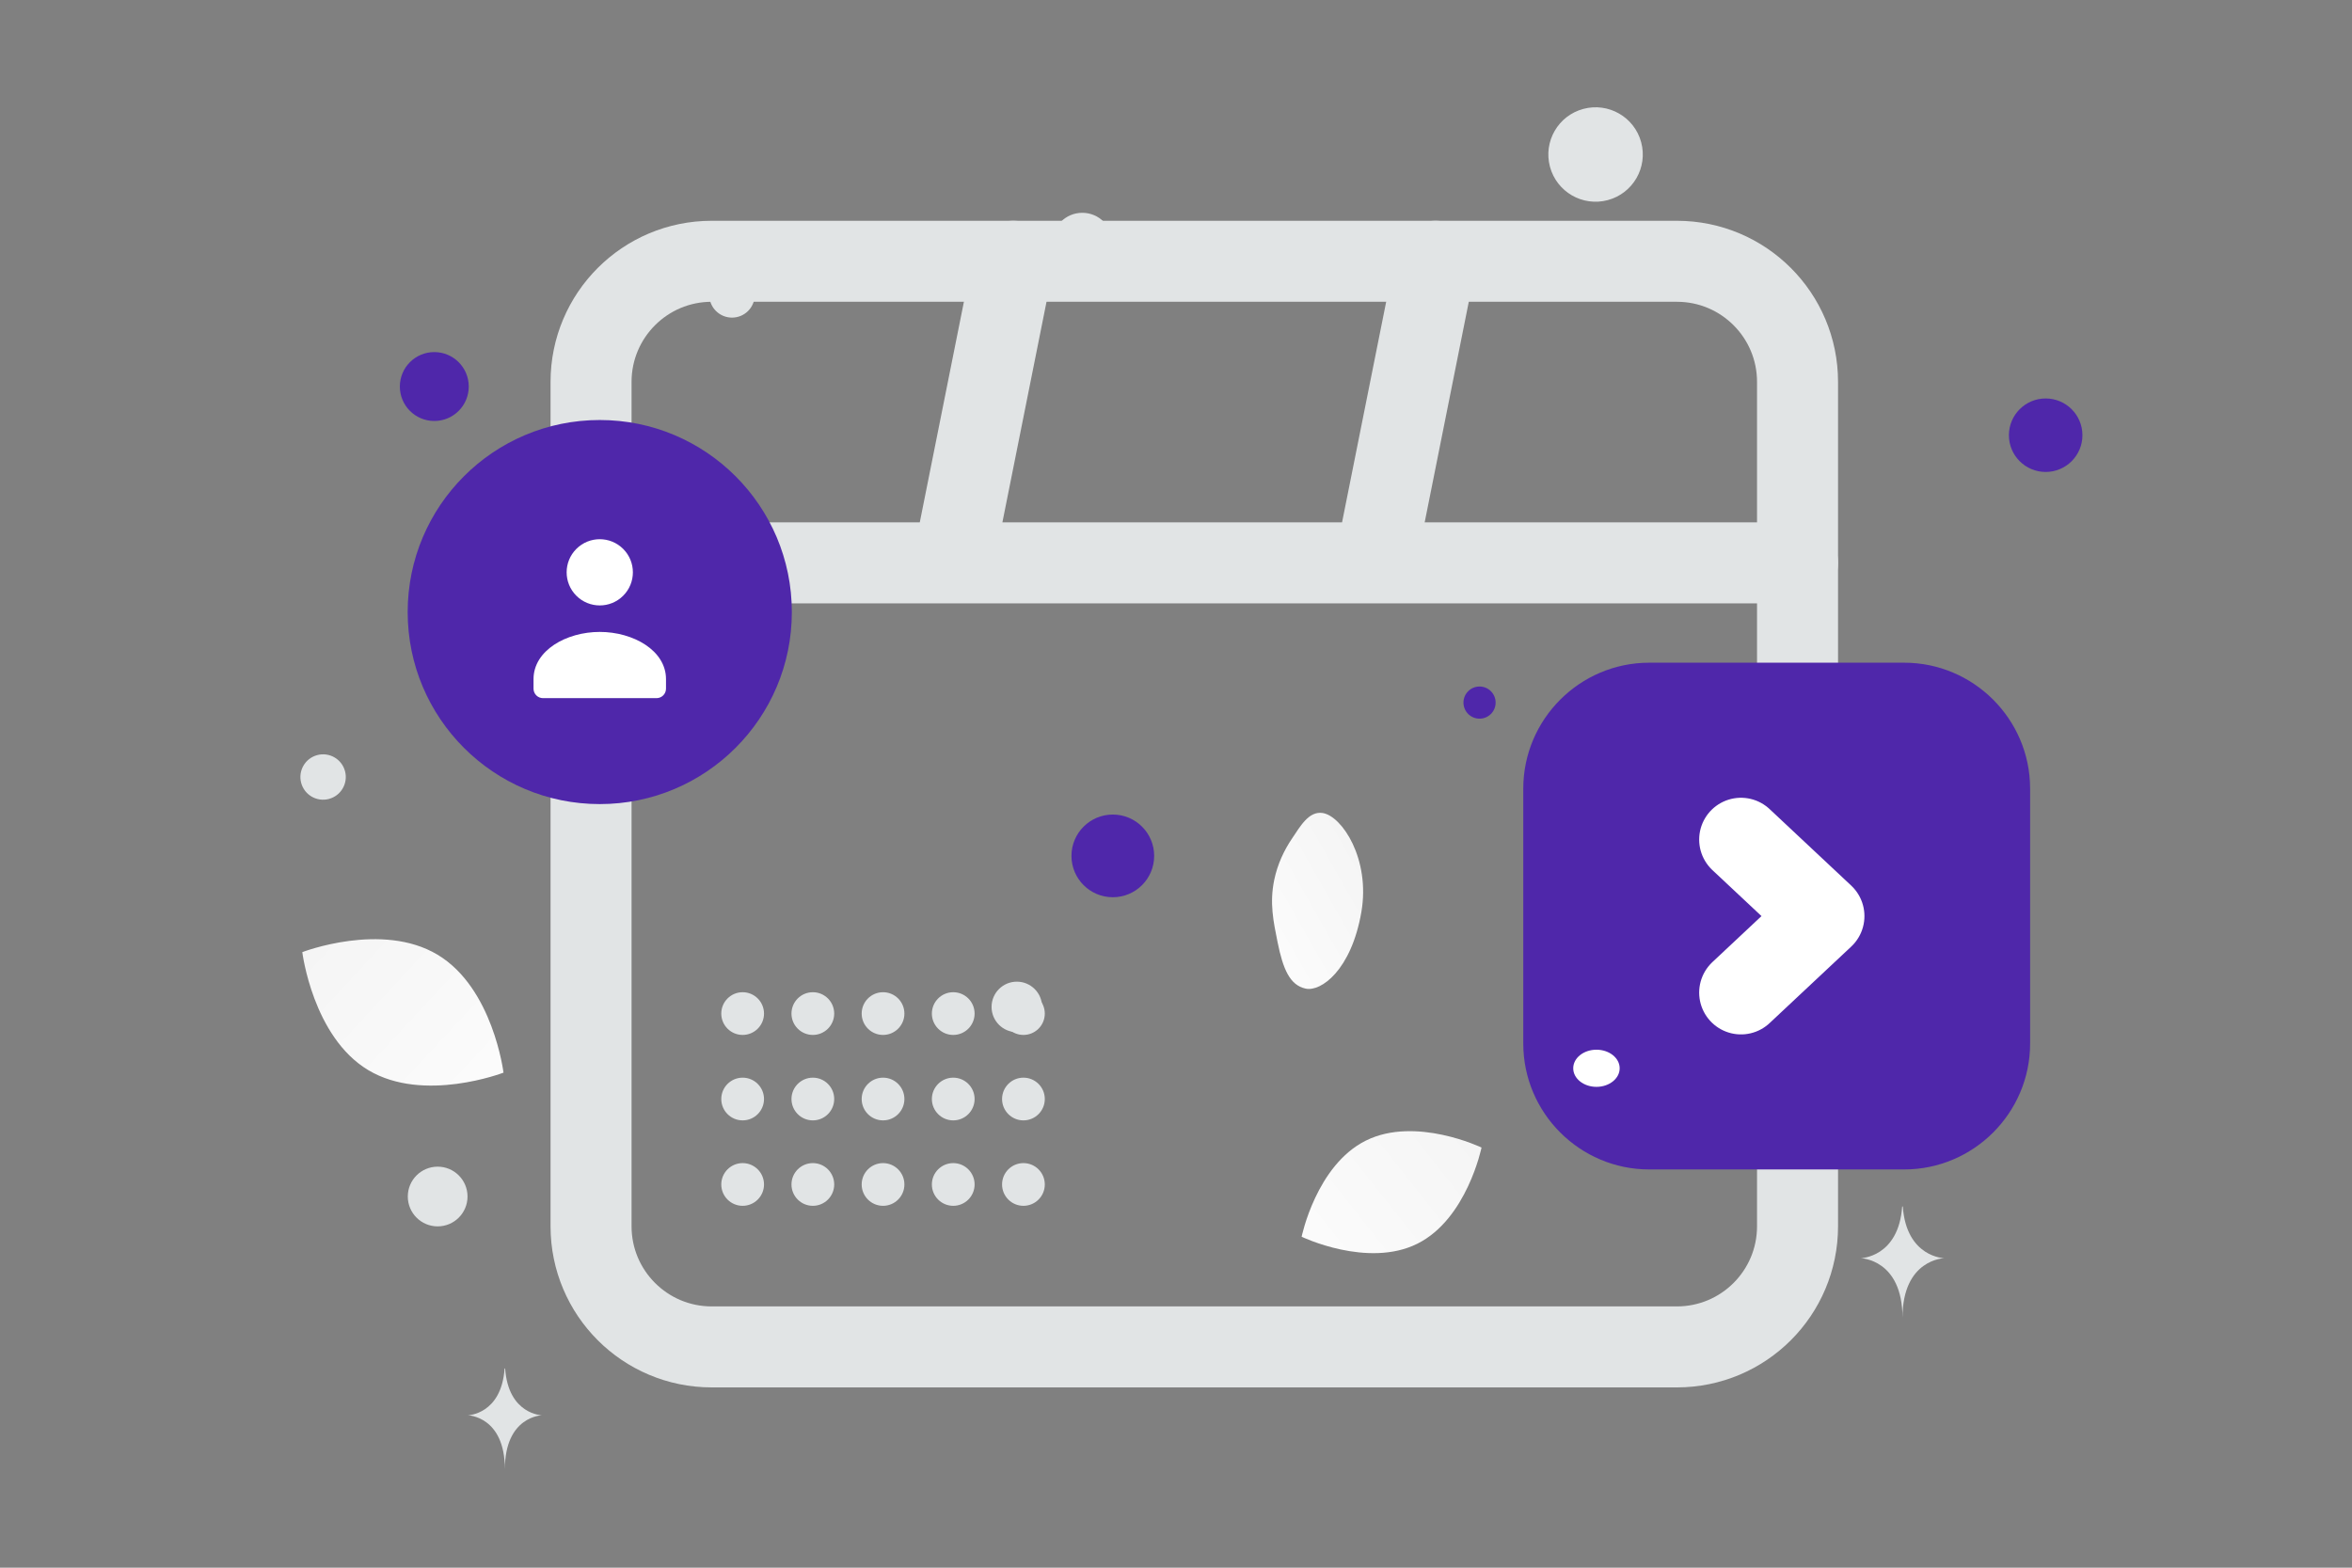 <svg width="900" height="600" viewBox="0 0 900 600" fill="none" xmlns="http://www.w3.org/2000/svg">
<rect x="0" y="0" width="900" height="600" fill="#808080" stroke="none"/>
<g clip-path="url(#clip0_1235_28988)">
<path d="M641.667 515.5H272.334C246.827 515.5 226.167 494.841 226.167 469.333V146.167C226.167 120.66 246.827 100 272.334 100H641.667C667.174 100 687.834 120.66 687.834 146.167V469.333C687.834 494.841 667.174 515.5 641.667 515.5Z" stroke="#E1E4E5" stroke-width="31" stroke-linecap="round" stroke-linejoin="round"/>
<path d="M226.166 215.417H687.833M364.666 215.417L387.749 100M526.249 215.417L549.332 100" stroke="#E1E4E5" stroke-width="31" stroke-linecap="round" stroke-linejoin="round"/>
<path fill-rule="evenodd" clip-rule="evenodd" d="M728.669 262.75H631.048C609.572 262.75 592 280.322 592 301.798V399.419C592 420.895 609.572 438.467 631.048 438.467H728.669C750.145 438.467 767.717 420.895 767.717 399.419V301.798C767.717 280.322 750.145 262.75 728.669 262.75Z" fill="#4F27AA" stroke="#4F27AA" stroke-width="18.224" stroke-linecap="round" stroke-linejoin="round"/>
<path d="M666.193 321.328L697.432 350.615L666.193 379.901" stroke="white" stroke-width="32" stroke-linecap="round" stroke-linejoin="round"/>
<path d="M383.444 387.925C383.444 392.44 387.104 396.1 391.619 396.1C396.134 396.1 399.794 392.44 399.794 387.925C399.794 383.41 396.134 379.75 391.619 379.75C387.104 379.75 383.444 383.41 383.444 387.925Z" fill="#E1E4E5"/>
<path d="M383.445 420.628C383.445 425.143 387.105 428.803 391.62 428.803C396.135 428.803 399.795 425.143 399.795 420.628C399.795 416.113 396.135 412.453 391.62 412.453C387.105 412.453 383.445 416.113 383.445 420.628Z" fill="#E1E4E5"/>
<path d="M383.445 453.327C383.445 457.842 387.105 461.502 391.62 461.502C396.135 461.502 399.795 457.842 399.795 453.327C399.795 448.812 396.135 445.152 391.62 445.152C387.105 445.152 383.445 448.812 383.445 453.327Z" fill="#E1E4E5"/>
<path d="M356.584 387.925C356.584 392.44 360.244 396.1 364.759 396.1C369.274 396.1 372.934 392.44 372.934 387.925C372.934 383.41 369.274 379.75 364.759 379.75C360.244 379.75 356.584 383.41 356.584 387.925Z" fill="#E1E4E5"/>
<path d="M356.584 420.628C356.584 425.143 360.244 428.803 364.759 428.803C369.274 428.803 372.934 425.143 372.934 420.628C372.934 416.113 369.274 412.453 364.759 412.453C360.244 412.453 356.584 416.113 356.584 420.628Z" fill="#E1E4E5"/>
<path d="M356.584 453.327C356.584 457.842 360.244 461.502 364.759 461.502C369.274 461.502 372.934 457.842 372.934 453.327C372.934 448.812 369.274 445.152 364.759 445.152C360.244 445.152 356.584 448.812 356.584 453.327Z" fill="#E1E4E5"/>
<path d="M329.723 387.925C329.723 392.44 333.383 396.1 337.898 396.1C342.413 396.1 346.073 392.44 346.073 387.925C346.073 383.41 342.413 379.75 337.898 379.75C333.383 379.75 329.723 383.41 329.723 387.925Z" fill="#E1E4E5"/>
<path d="M329.723 420.628C329.723 425.143 333.383 428.803 337.898 428.803C342.413 428.803 346.073 425.143 346.073 420.628C346.073 416.113 342.413 412.453 337.898 412.453C333.383 412.453 329.723 416.113 329.723 420.628Z" fill="#E1E4E5"/>
<path d="M329.723 453.327C329.723 457.842 333.383 461.502 337.898 461.502C342.413 461.502 346.073 457.842 346.073 453.327C346.073 448.812 342.413 445.152 337.898 445.152C333.383 445.152 329.723 448.812 329.723 453.327Z" fill="#E1E4E5"/>
<path d="M302.861 387.925C302.861 392.44 306.521 396.1 311.036 396.1C315.551 396.1 319.211 392.44 319.211 387.925C319.211 383.41 315.551 379.75 311.036 379.75C306.521 379.75 302.861 383.41 302.861 387.925Z" fill="#E1E4E5"/>
<path d="M302.862 420.628C302.862 425.143 306.522 428.803 311.037 428.803C315.552 428.803 319.212 425.143 319.212 420.628C319.212 416.113 315.552 412.453 311.037 412.453C306.522 412.453 302.862 416.113 302.862 420.628Z" fill="#E1E4E5"/>
<path d="M302.862 453.327C302.862 457.842 306.522 461.502 311.037 461.502C315.552 461.502 319.212 457.842 319.212 453.327C319.212 448.812 315.552 445.152 311.037 445.152C306.522 445.152 302.862 448.812 302.862 453.327Z" fill="#E1E4E5"/>
<path d="M275.999 387.925C275.999 392.44 279.659 396.1 284.174 396.1C288.689 396.1 292.349 392.44 292.349 387.925C292.349 383.41 288.689 379.75 284.174 379.75C279.659 379.75 275.999 383.41 275.999 387.925Z" fill="#E1E4E5"/>
<path d="M276 420.628C276 425.143 279.66 428.803 284.175 428.803C288.69 428.803 292.35 425.143 292.35 420.628C292.35 416.113 288.69 412.453 284.175 412.453C279.66 412.453 276 416.113 276 420.628Z" fill="#E1E4E5"/>
<path d="M276 453.327C276 457.842 279.66 461.502 284.175 461.502C288.69 461.502 292.35 457.842 292.35 453.327C292.35 448.812 288.69 445.152 284.175 445.152C279.66 445.152 276 448.812 276 453.327Z" fill="#E1E4E5"/>
<path d="M229.5 307.75C188.907 307.75 156 274.843 156 234.25C156 193.657 188.907 160.75 229.5 160.75C270.093 160.75 303 193.657 303 234.25C303 274.843 270.093 307.75 229.5 307.75Z" fill="#4F27AA"/>
<path fill-rule="evenodd" clip-rule="evenodd" d="M254.846 259.966V263.583C254.845 264.542 254.463 265.462 253.784 266.14C253.105 266.818 252.185 267.199 251.225 267.199H207.777C206.818 267.199 205.897 266.818 205.218 266.14C204.539 265.462 204.157 264.542 204.156 263.583V259.908C204.156 248.965 216.677 241.854 229.501 241.854C242.326 241.854 254.846 248.968 254.846 259.908M238.461 210.083C243.41 215.032 243.41 223.056 238.461 228.004C233.512 232.953 225.489 232.953 220.54 228.004C215.591 223.056 215.591 215.032 220.54 210.083C225.489 205.134 233.512 205.134 238.461 210.083Z" fill="white"/>
<path d="M499.592 378.369C493.58 377.053 490.958 370.964 488.863 360.569C487.288 352.75 485.751 345.651 487.582 336.797C488.862 330.599 491.501 325.199 494.373 320.97C497.484 316.388 500.777 310.311 506.145 311.167C513.519 312.344 524.432 328.798 520.931 349.062C517.083 371.324 505.469 379.658 499.592 378.369Z" fill="url(#paint0_linear_1235_28988)"/>
<path d="M542.301 476.033C523.296 485.461 498.071 473.339 498.071 473.339C498.071 473.339 503.677 445.936 522.693 436.522C541.698 427.094 566.913 439.203 566.913 439.203C566.913 439.203 561.307 466.605 542.301 476.033Z" fill="url(#paint1_linear_1235_28988)"/>
<path d="M140.919 409.568C162.173 422.307 192.666 410.531 192.666 410.531C192.666 410.531 188.679 378.107 167.412 365.383C146.158 352.645 115.678 364.406 115.678 364.406C115.678 364.406 119.665 396.83 140.919 409.568Z" fill="url(#paint2_linear_1235_28988)"/>
<path d="M782.781 152.503C775.013 152.503 768.716 158.8 768.716 166.568C768.716 174.336 775.013 180.633 782.781 180.633C790.549 180.633 796.846 174.336 796.846 166.568C796.846 158.8 790.549 152.503 782.781 152.503Z" fill="#4F27AA"/>
<path d="M425.823 311.752C417.084 311.752 410 318.837 410 327.575C410 336.314 417.084 343.398 425.823 343.398C434.562 343.398 441.646 336.314 441.646 327.575C441.646 318.837 434.562 311.752 425.823 311.752Z" fill="#4F27AA"/>
<path d="M166.186 161.124C158.904 161.124 153.001 155.221 153.001 147.939C153.001 140.657 158.904 134.754 166.186 134.754C173.468 134.754 179.371 140.657 179.371 147.939C179.371 155.221 173.468 161.124 166.186 161.124Z" fill="#4F27AA"/>
<path d="M566.153 275.056C562.755 275.056 560 272.301 560 268.903C560 265.505 562.755 262.75 566.153 262.75C569.551 262.75 572.306 265.505 572.306 268.903C572.306 272.301 569.551 275.056 566.153 275.056Z" fill="#4F27AA"/>
<path d="M538.19 523.838C533.821 523.838 530.279 520.296 530.279 515.927C530.279 511.557 533.821 508.016 538.19 508.016C542.559 508.016 546.101 511.557 546.101 515.927C546.101 520.296 542.559 523.838 538.19 523.838Z" fill="#E1E4E5"/>
<path d="M167.472 469.37C161.161 469.37 156.045 464.254 156.045 457.943C156.045 451.632 161.161 446.516 167.472 446.516C173.783 446.516 178.899 451.632 178.899 457.943C178.899 464.254 173.783 469.37 167.472 469.37Z" fill="#E1E4E5"/>
<path d="M280.108 121.562C275.305 121.562 271.411 117.668 271.411 112.865C271.411 108.062 275.305 104.168 280.108 104.168C284.911 104.168 288.805 108.062 288.805 112.865C288.805 117.668 284.911 121.562 280.108 121.562Z" fill="#E1E4E5"/>
<path d="M389.095 395.049C383.755 395.049 379.426 390.72 379.426 385.38C379.426 380.04 383.755 375.711 389.095 375.711C394.435 375.711 398.764 380.04 398.764 385.38C398.764 390.72 394.435 395.049 389.095 395.049Z" fill="#E1E4E5"/>
<path d="M132.021 295.139C133.262 299.771 130.513 304.532 125.881 305.773C121.249 307.014 116.488 304.265 115.247 299.633C114.006 295.001 116.755 290.24 121.387 288.999C126.019 287.758 130.78 290.506 132.021 295.139Z" fill="#E1E4E5"/>
<path d="M414.146 104.547C407.766 104.547 402.595 99.376 402.595 92.996C402.595 86.617 407.766 81.445 414.146 81.445C420.525 81.445 425.697 86.617 425.697 92.996C425.697 99.376 420.525 104.547 414.146 104.547Z" fill="#E1E4E5"/>
<path d="M610.886 415.97C605.978 415.97 602 412.788 602 408.862C602 404.936 605.978 401.754 610.886 401.754C615.794 401.754 619.772 404.936 619.772 408.862C619.772 412.788 615.794 415.97 610.886 415.97Z" fill="white"/>
<path d="M628.005 54.456C630.588 64.097 624.867 74.006 615.227 76.589C605.587 79.172 595.678 73.451 593.095 63.811C590.511 54.17 596.232 44.261 605.873 41.678C615.513 39.095 625.422 44.816 628.005 54.456Z" fill="#E1E4E5"/>
<path d="M727.875 461.75H728.107C729.484 481.253 743.988 481.553 743.988 481.553C743.988 481.553 727.994 481.866 727.994 504.401C727.994 481.866 712 481.553 712 481.553C712 481.553 726.499 481.253 727.875 461.75ZM193.086 523.75H193.292C194.514 541.402 207.384 541.673 207.384 541.673C207.384 541.673 193.192 541.956 193.192 562.352C193.192 541.956 179 541.673 179 541.673C179 541.673 191.865 541.402 193.086 523.75Z" fill="#E1E4E5"/>
</g>
<defs>
<linearGradient id="paint0_linear_1235_28988" x1="460.405" y1="369.104" x2="567.881" y2="308.393" gradientUnits="userSpaceOnUse">
<stop stop-color="white"/>
<stop offset="1" stop-color="#EEEEEE"/>
</linearGradient>
<linearGradient id="paint1_linear_1235_28988" x1="469.318" y1="505.441" x2="626.076" y2="381.445" gradientUnits="userSpaceOnUse">
<stop stop-color="white"/>
<stop offset="1" stop-color="#EEEEEE"/>
</linearGradient>
<linearGradient id="paint2_linear_1235_28988" x1="223.167" y1="450.572" x2="52.149" y2="291.675" gradientUnits="userSpaceOnUse">
<stop stop-color="white"/>
<stop offset="1" stop-color="#EEEEEE"/>
</linearGradient>
<clipPath id="clip0_1235_28988">
<rect width="900" height="600" fill="white"/>
</clipPath>
</defs>
</svg>
